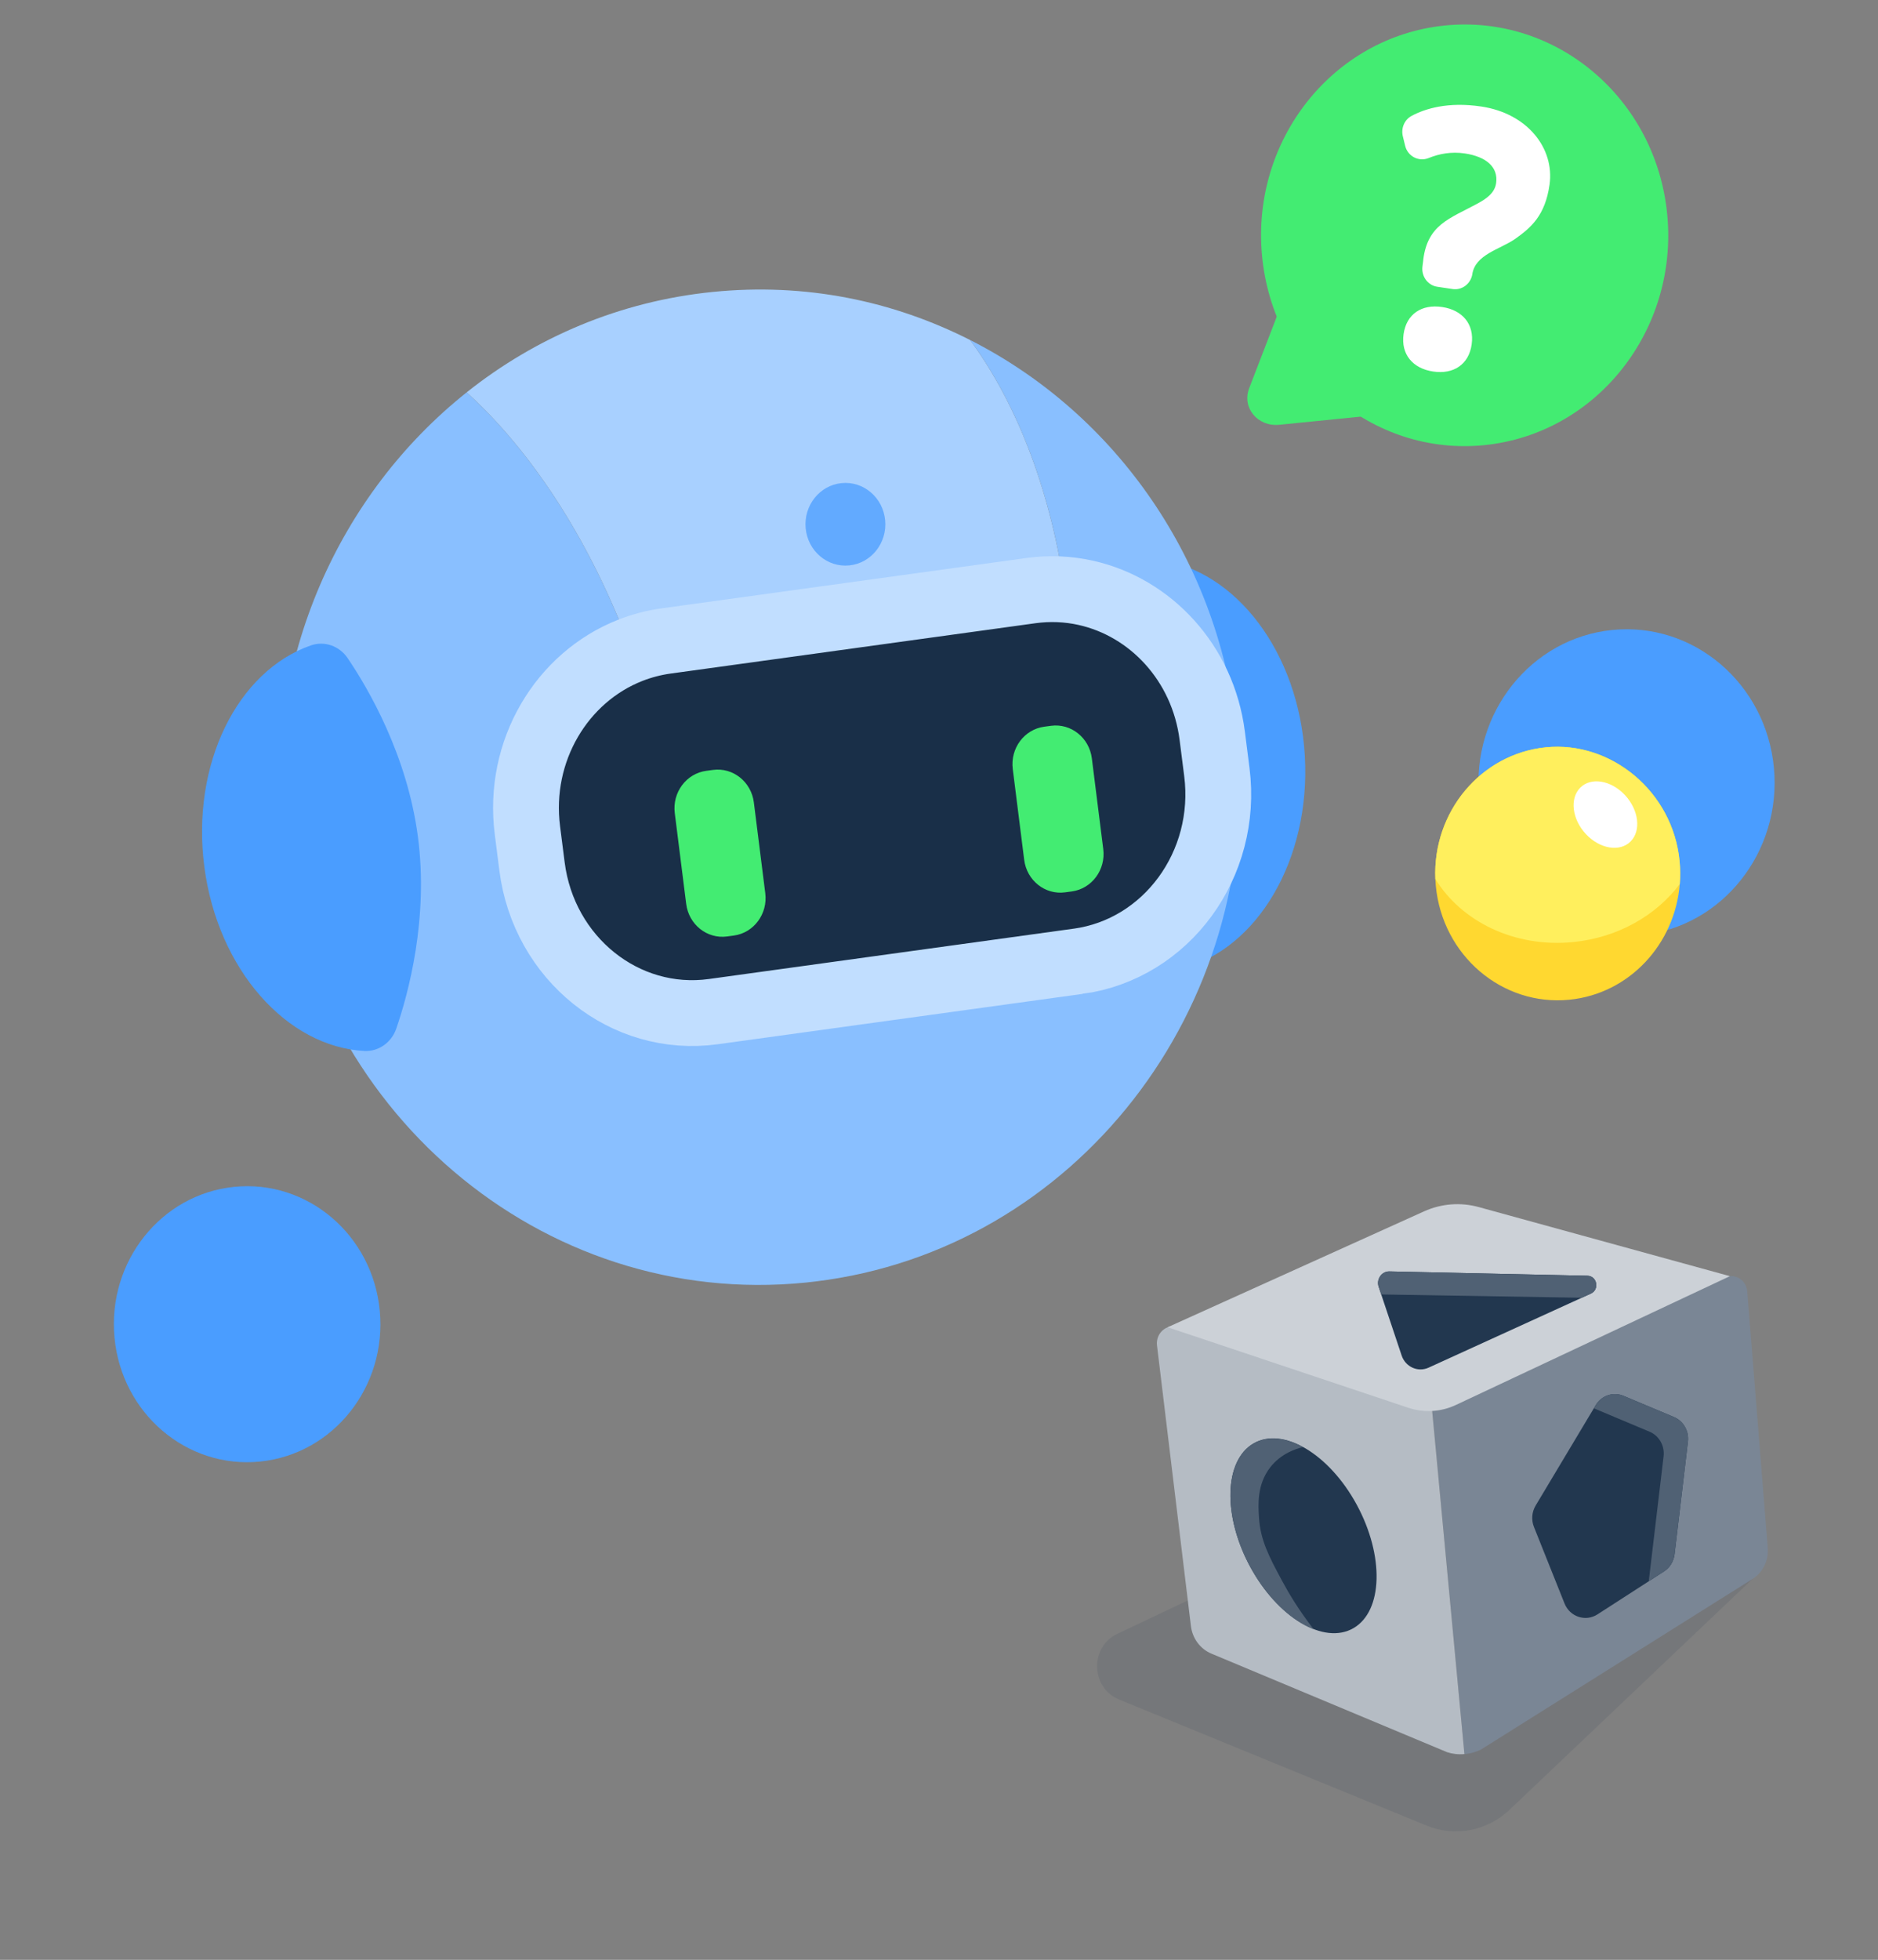 <svg width="371" height="387" viewBox="0 0 371 387" fill="none" xmlns="http://www.w3.org/2000/svg">
<rect x="0" y="0" width="371" height="387" fill="#808080" stroke="none"/>
<path d="M215.264 151.876C216.189 168.144 222.872 181.826 226.52 188.179C227.957 190.682 230.811 191.957 233.537 191.247C248.386 187.379 258.936 169.736 257.771 149.283C256.606 128.83 244.126 112.595 228.94 110.557C226.151 110.184 223.46 111.795 222.32 114.457C219.42 121.212 214.339 135.613 215.264 151.88L215.264 151.876Z" fill="#4A9DFF"/>
<path d="M210.544 117.713C207.255 117.135 203.821 117.118 200.344 117.74L132.503 129.89C130.185 130.307 127.976 130.984 125.901 131.891C118.631 110.98 108.05 93.366 95.749 80.888C94.579 79.702 93.393 78.562 92.193 77.471C105.814 66.638 122.435 59.498 140.787 57.648C159.139 55.799 176.39 59.411 191.649 67.142C201.17 80.088 207.785 97.667 210.541 117.717L210.544 117.713Z" fill="#A8D0FF"/>
<path d="M244.477 145.935C249.493 199.271 212.328 246.788 161.152 253.037C160.501 253.119 159.845 253.193 159.189 253.259C107.003 258.518 60.576 218.993 55.496 164.978C52.202 129.957 67.096 97.445 92.197 77.471C93.394 78.566 94.583 79.702 95.754 80.888C108.054 93.37 118.635 110.984 125.905 131.891C113.244 137.408 105.456 151.404 107.901 166.016L109.013 172.681C111.856 189.688 127.48 201.089 143.915 198.146L211.756 185.996C228.187 183.052 239.202 166.881 236.359 149.874L235.246 143.209C233.003 129.797 222.814 119.869 210.544 117.713C207.788 97.663 201.171 80.088 191.653 67.142C220.269 81.635 241.167 110.7 244.48 145.93L244.477 145.935Z" fill="#89BFFF"/>
<path d="M167.777 111.649C172.113 111.212 175.286 107.219 174.864 102.731C174.442 98.242 170.584 94.958 166.248 95.395C161.911 95.832 158.738 99.825 159.16 104.313C159.583 108.802 163.44 112.086 167.777 111.649Z" fill="#62AAFF"/>
<path d="M82.563 165.248C84.686 181.395 80.679 196.154 78.283 203.117C77.34 205.859 74.776 207.68 71.97 207.528C56.678 206.697 43.039 191.491 40.37 171.19C37.702 150.888 46.923 132.466 61.444 127.435C64.111 126.512 67.051 127.556 68.666 129.94C72.771 135.989 80.44 149.105 82.564 165.252L82.563 165.248Z" fill="#4A9DFF"/>
<path d="M212.993 189.817L140.919 199.759C123.46 202.168 107.424 189.333 105.101 171.097L104.19 163.949C102.192 148.28 110.963 133.719 124.548 128.403C126.777 127.529 129.133 126.905 131.593 126.565L203.663 116.624C207.355 116.116 210.98 116.285 214.425 117.046C227.287 119.884 237.648 130.908 239.478 145.29L240.389 152.438C242.713 170.673 230.445 187.413 212.99 189.822L212.993 189.817Z" fill="#192F48" stroke="#C1DEFF" stroke-width="13" stroke-miterlimit="10"/>
<path d="M140.853 152.03L139.515 152.21C135.57 152.742 132.789 156.483 133.302 160.566L135.557 178.488C136.071 182.571 139.685 185.45 143.63 184.918L144.968 184.738C148.913 184.206 151.694 180.465 151.181 176.382L148.926 158.46C148.412 154.377 144.797 151.498 140.853 152.03Z" fill="#43EC72"/>
<path d="M207.622 143.319L206.284 143.5C202.339 144.031 199.558 147.772 200.072 151.855L202.327 169.777C202.841 173.86 206.455 176.739 210.4 176.207L211.738 176.027C215.682 175.495 218.464 171.754 217.95 167.671L215.695 149.749C215.181 145.666 211.567 142.787 207.622 143.319Z" fill="#43EC72"/>
<path d="M324.156 184.672C340.236 183.051 352.002 168.246 350.437 151.602C348.871 134.959 334.567 122.78 318.487 124.4C302.408 126.021 290.642 140.826 292.207 157.47C293.772 174.113 308.077 186.292 324.156 184.672Z" fill="#4A9DFF"/>
<path d="M293.239 87.896C315.346 85.669 331.521 65.314 329.369 42.433C327.217 19.552 307.552 2.809 285.446 5.036C263.34 7.264 247.164 27.619 249.316 50.5C251.468 73.381 271.133 90.124 293.239 87.896Z" fill="#43EC72"/>
<path d="M253.353 59.597L246.771 76.677C245.297 80.497 248.447 84.305 252.721 83.879L277.369 81.407L253.353 59.601L253.353 59.597Z" fill="#43EC72"/>
<path d="M281.165 51.293C282.026 44.353 286.364 43.179 291.77 40.258C293.511 39.309 295.271 38.211 295.562 36.141C295.997 33.031 293.66 30.943 289.37 30.299C286.741 29.902 284.308 30.362 282.238 31.205C280.283 32 278.094 30.881 277.583 28.771L277.131 26.907C276.746 25.316 277.447 23.639 278.856 22.887C281.525 21.462 286.033 20.043 292.643 21.035C301.8 22.408 307.112 29.332 306.116 36.441C305.254 42.587 302.438 44.96 299.276 47.208C296.217 49.286 291.482 50.25 290.859 54.111L290.861 54.131C290.548 56.048 288.814 57.355 286.959 57.076L283.931 56.623C282.068 56.345 280.764 54.567 281.006 52.633L281.173 51.296L281.165 51.293ZM284.897 60.624C288.905 61.225 291.288 64.003 290.729 68.002C290.169 72.001 287.118 73.963 283.11 73.362C279.106 72.761 276.718 69.984 277.278 65.984C277.838 61.985 280.889 60.023 284.893 60.625L284.897 60.624Z" fill="white"/>
<path opacity="0.1" d="M221.033 335.572L281.823 360.485C287.419 362.78 293.79 361.56 298.228 357.349L346.221 311.775L284.839 292.227L220.702 322.637C215.264 325.214 215.468 333.286 221.029 335.568L221.033 335.572Z" fill="#192F48"/>
<path d="M345.167 254.993L349.223 305.688C349.419 308.14 348.258 310.497 346.225 311.775L293.679 344.776L293.638 344.8L292.558 345.475C292.558 345.475 292.55 345.476 292.547 345.48C291.646 345.929 290.597 346.242 289.46 346.357C289.406 346.362 289.349 346.368 289.295 346.37L282.823 277.561L284.936 276.275L340.79 252.233C342.778 251.379 344.989 252.775 345.167 254.993Z" fill="#7A8695"/>
<path d="M282.824 277.561L289.296 346.37C288.065 346.474 286.892 346.329 285.878 345.992L284.929 345.598C284.929 345.598 284.913 345.591 284.904 345.584L284.8 345.543L239.317 326.534C237.112 325.612 235.56 323.524 235.265 321.082L228.567 265.682C228.275 263.264 230.473 261.328 232.732 262.014L279.178 276.102C281.358 276.763 282.824 277.561 282.824 277.561Z" fill="#B5BCC4"/>
<path d="M230.679 262.085L278.195 277.979C281.293 279.014 284.656 278.819 287.621 277.424L341.739 251.994L292.115 238.35C288.529 237.364 284.725 237.663 281.326 239.198L230.678 262.077L230.679 262.085Z" fill="#CCD1D7"/>
<path d="M274.492 251.056L313.604 251.911C315.506 251.955 316.025 254.641 314.282 255.435L282.211 270.064C280.102 271.026 277.653 269.917 276.898 267.669L272.355 254.094C271.852 252.59 272.952 251.024 274.488 251.057L274.492 251.056Z" fill="#22374F"/>
<path d="M267.386 321.495C273.201 318.12 273.492 307.22 268.037 297.149C262.581 287.078 253.444 281.65 247.629 285.025C241.814 288.4 241.523 299.3 246.979 309.371C252.434 319.442 261.571 324.87 267.386 321.495Z" fill="#22374F"/>
<path d="M315.223 277.485L303.364 297.297C302.605 298.565 302.483 300.132 303.032 301.512L309.071 316.619C310.129 319.267 313.234 320.297 315.583 318.781L328.731 310.296C329.879 309.555 330.644 308.317 330.81 306.925L333.455 284.677C333.702 282.595 332.571 280.6 330.69 279.813L320.717 275.624C318.693 274.775 316.375 275.559 315.223 277.481L315.223 277.485Z" fill="#22374F"/>
<path d="M333.451 284.678L330.81 306.925C330.644 308.318 329.882 309.554 328.731 310.296L325.71 312.247L328.643 287.574C328.89 285.492 327.755 283.501 325.878 282.71L314.859 278.084L315.222 277.481C316.374 275.559 318.692 274.775 320.718 275.628L330.69 279.813C332.566 280.601 333.701 282.595 333.451 284.678Z" fill="#506174"/>
<path d="M314.282 255.435L312.472 256.259L272.863 255.606L272.355 254.09C271.852 252.586 272.952 251.02 274.492 251.056L313.604 251.911C315.506 251.951 316.025 254.641 314.282 255.435Z" fill="#506174"/>
<path d="M257.395 285.748C256.864 285.459 256.327 285.198 255.786 284.977C247.871 281.732 242.224 287.3 243.175 297.414C244.127 307.528 251.315 318.356 259.231 321.601C259.323 321.64 259.415 321.67 259.506 321.705C256.642 318.035 254.646 314.7 253.302 312.208C250.646 307.273 248.99 304.116 248.709 299.615C248.556 297.131 248.306 293.162 250.901 289.791C253.074 286.973 256.084 286.059 257.392 285.752L257.395 285.748Z" fill="#506174"/>
<path d="M331.803 170.06C331.946 171.584 331.953 173.094 331.838 174.573C330.894 186.404 321.891 196.214 310.068 197.405C296.771 198.745 284.94 188.675 283.645 174.912C283.603 174.458 283.572 174.007 283.552 173.554C283 160.351 292.518 148.859 305.38 147.563C318.241 146.267 330.508 156.293 331.803 170.06Z" fill="#FFD830"/>
<path d="M331.802 170.06C331.946 171.584 331.953 173.094 331.838 174.573C327.21 180.728 319.666 185.128 310.83 186.018C299.239 187.186 288.701 181.985 283.553 173.558C283 160.355 292.519 148.863 305.38 147.567C318.242 146.271 330.508 156.297 331.803 170.064L331.802 170.06Z" fill="#FFEF5D"/>
<path d="M322.124 166.16C324.25 164.028 323.746 159.922 321 156.989C318.254 154.055 314.304 153.406 312.179 155.538C310.054 157.67 310.557 161.776 313.303 164.709C316.049 167.642 319.999 168.292 322.124 166.16Z" fill="white"/>
<path d="M51.375 288.604C65.847 287.146 76.437 273.821 75.028 258.842C73.619 243.862 60.745 232.901 46.273 234.36C31.801 235.818 21.212 249.143 22.62 264.122C24.029 279.102 36.903 290.063 51.375 288.604Z" fill="#4A9DFF"/>
</svg>
